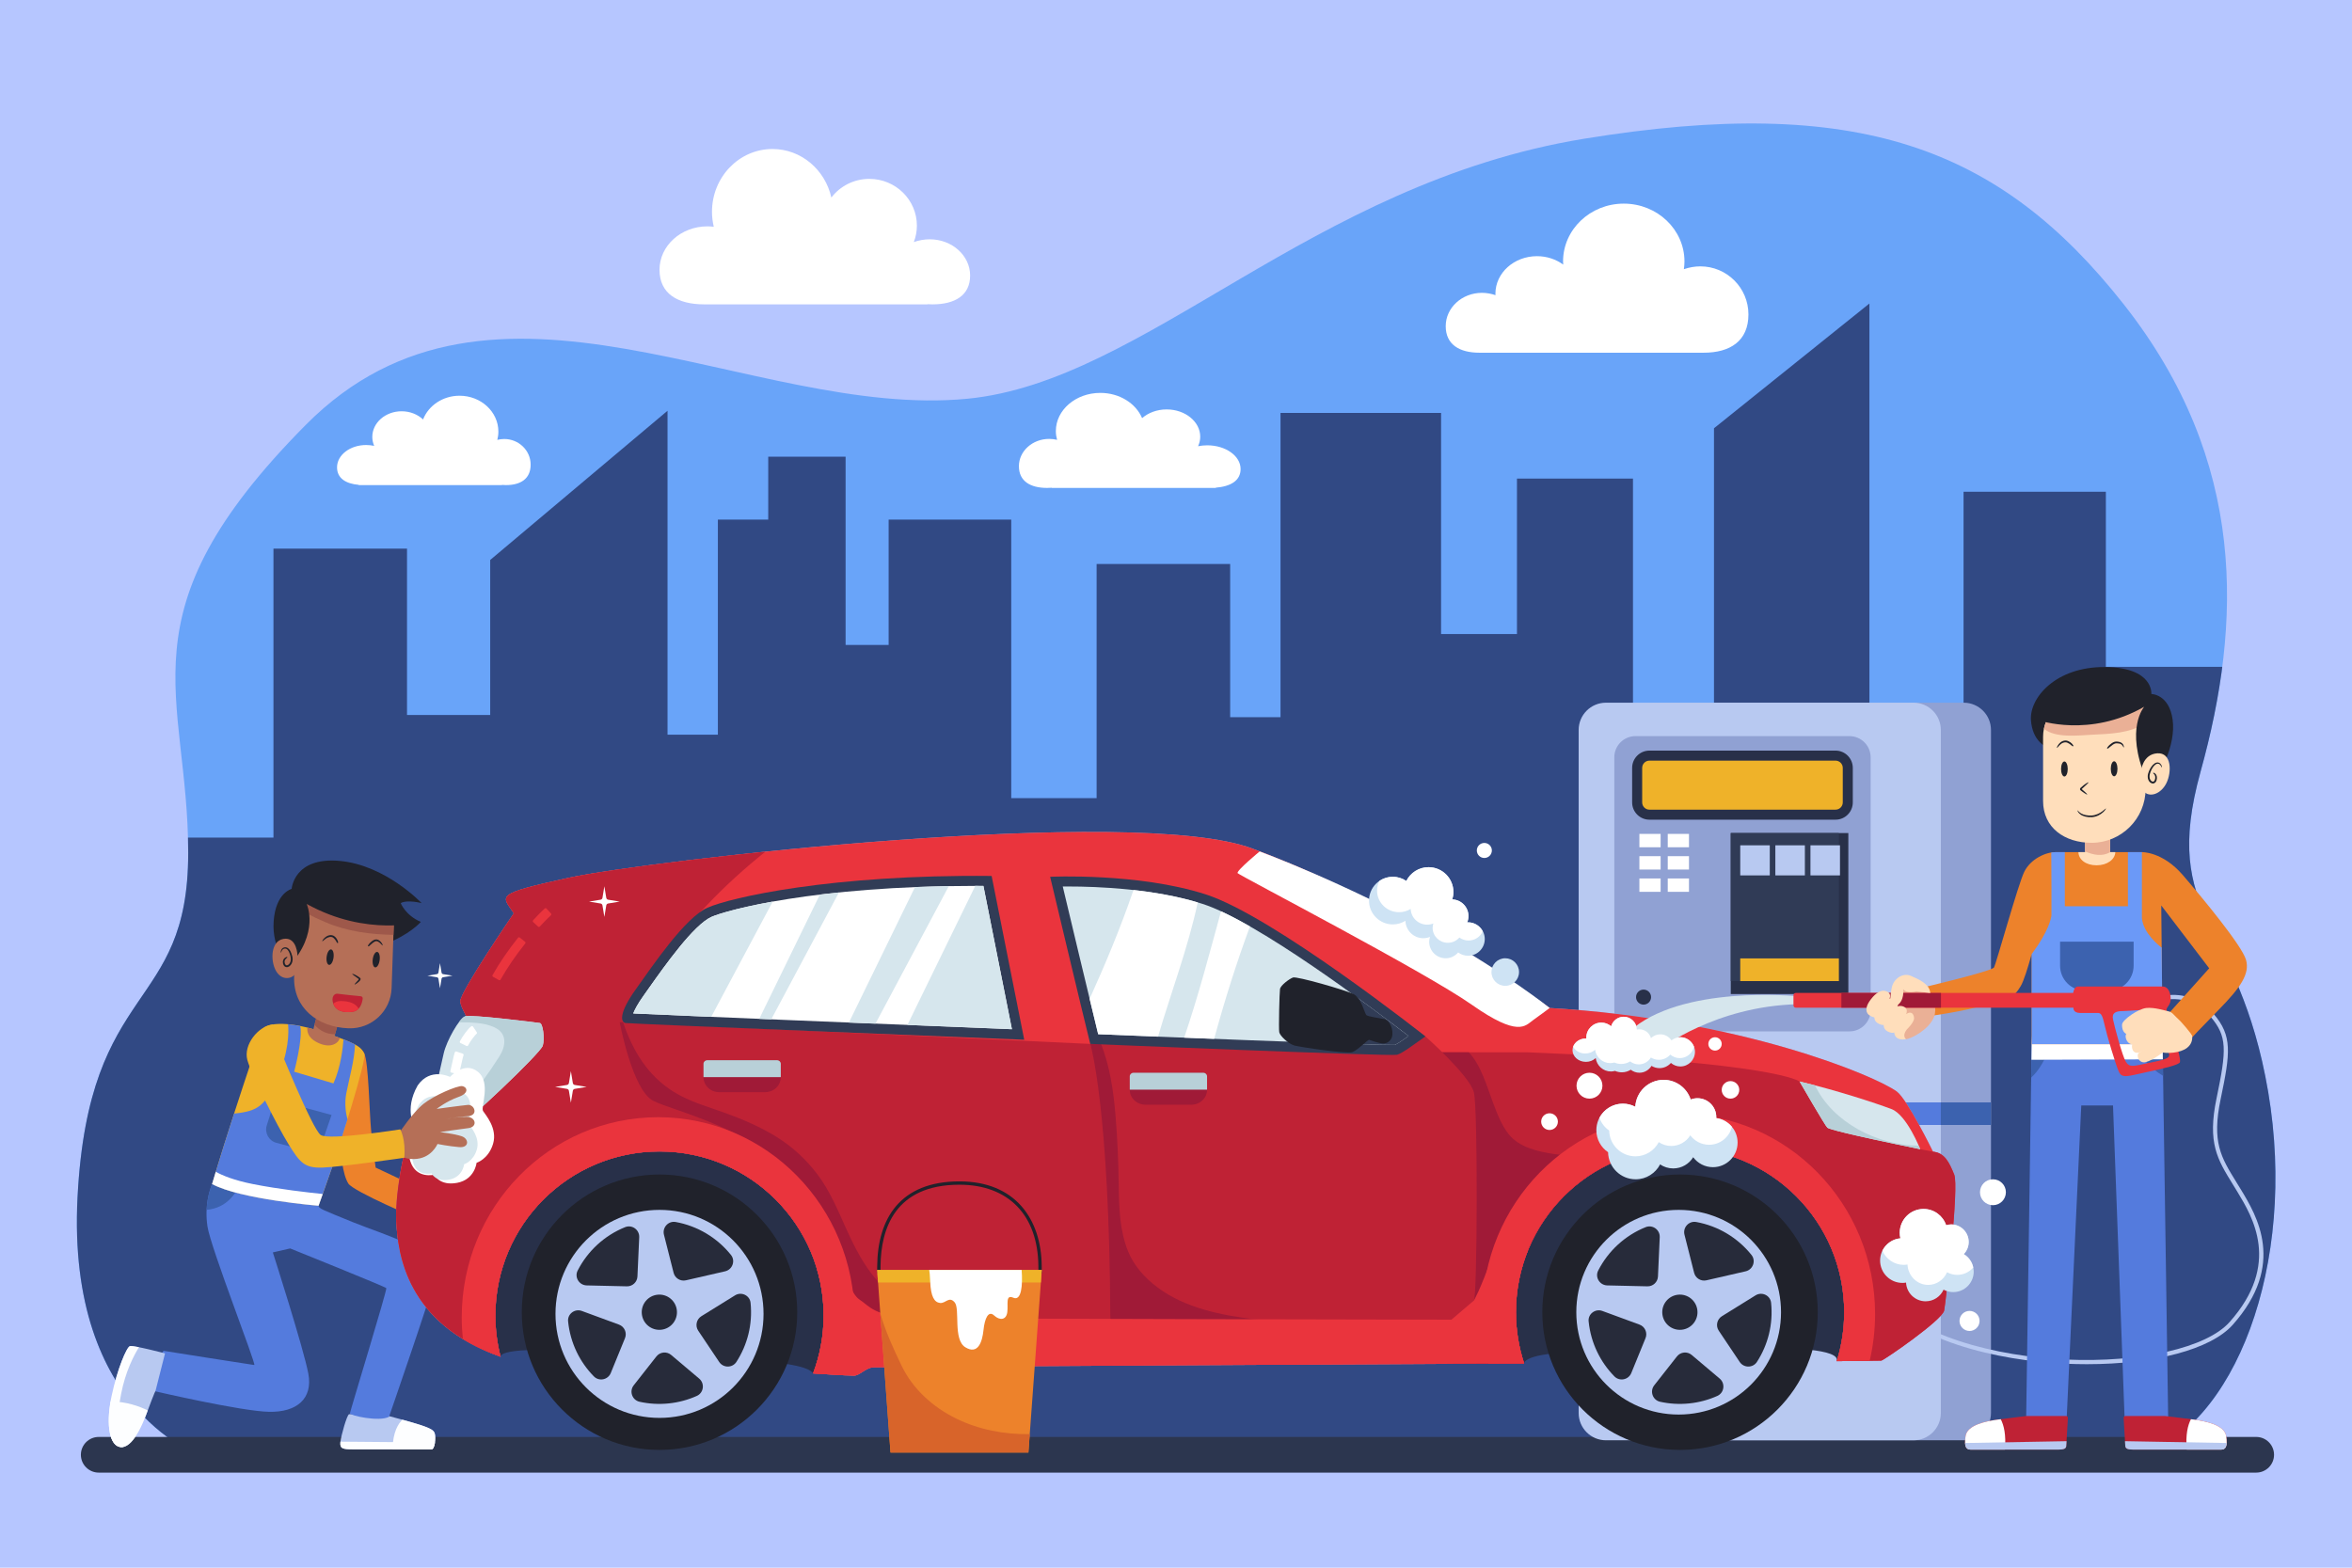 <?xml version="1.0" encoding="utf-8"?>
<!-- Generator: Adobe Illustrator 27.5.0, SVG Export Plug-In . SVG Version: 6.00 Build 0)  -->
<svg version="1.1" xmlns="http://www.w3.org/2000/svg" xmlns:xlink="http://www.w3.org/1999/xlink" x="0px" y="0px"
	 viewBox="0 0 750 500" style="enable-background:new 0 0 750 500;" xml:space="preserve">
<g id="Background">
	<rect style="fill:#B6C6FF;" width="750" height="500"/>
</g>
<g id="Objects">
	<g>
		<g>
			<g>
				<g>
					<path style="fill:#69A4F9;" d="M308.469,127.177c56.7-5.496,109.463-68.679,196.602-82.915
						c87.14-14.237,132.509,2.514,172.117,52.765c39.607,50.25,37.582,101.968,24.552,148.973
						c-13.03,47.006,12.176,47.006,21.539,102.283c9.362,55.275-10.803,107.203-41.77,116.416H65.057
						c0,0-43.929-13.402-40.329-82.915c3.601-69.516,35.287-58.627,35.287-109.714c0-51.089-22.325-76.215,37.449-136.517
						C157.236,75.251,239.333,133.877,308.469,127.177"/>
					<g>
						<defs>
							<path id="SVGID_1_" d="M308.469,127.177c56.7-5.496,109.463-68.679,196.602-82.915
								c87.14-14.237,132.509,2.514,172.117,52.765c39.607,50.25,37.582,101.968,24.552,148.973
								c-13.03,47.006,12.176,47.006,21.539,102.283c9.362,55.275-10.803,107.203-41.77,116.416H65.057
								c0,0-43.929-13.402-40.329-82.915c3.601-69.516,35.287-58.627,35.287-109.714c0-51.089-22.325-76.215,37.449-136.517
								C157.236,75.251,239.333,133.877,308.469,127.177"/>
						</defs>
						<clipPath id="SVGID_00000036933430088974205080000017601401883557830531_">
							<use xlink:href="#SVGID_1_"  style="overflow:visible;"/>
						</clipPath>
						<polygon style="clip-path:url(#SVGID_00000036933430088974205080000017601401883557830531_);fill:#314984;" points="
							671.512,212.684 671.512,156.836 626.135,156.836 626.135,254.569 596.116,254.569 596.116,96.799 546.552,136.59 
							546.552,254.569 520.722,254.569 520.722,152.648 483.723,152.648 483.723,202.212 459.528,202.212 459.528,131.704 
							408.328,131.704 408.328,202.212 408.328,228.74 392.271,228.74 392.271,179.873 349.687,179.873 349.687,228.74 
							349.687,254.569 322.461,254.569 322.461,165.725 283.367,165.725 283.367,205.702 269.645,205.702 269.645,145.666 
							244.972,145.666 244.972,165.725 228.915,165.725 228.915,234.325 212.859,234.325 212.859,131.006 156.313,178.595 
							156.313,228.042 129.786,228.042 129.786,174.986 87.202,174.986 87.202,267.135 20.184,267.135 20.184,462.603 
							87.202,462.603 102.56,462.603 107.446,462.603 116.521,462.603 129.786,462.603 156.313,462.603 170.974,462.603 
							175.86,462.603 212.859,462.603 228.915,462.603 235.896,462.603 244.972,462.603 267.311,462.603 268.01,462.603 
							269.645,462.603 283.367,462.603 304.31,462.603 322.461,462.603 349.687,462.603 392.271,462.603 408.328,462.603 
							446.025,462.603 459.528,462.603 483.723,462.603 504.665,462.603 520.722,462.603 546.552,462.603 562.607,462.603 
							587.041,462.603 596.116,462.603 626.135,462.603 654.059,462.603 657.549,462.603 671.512,462.603 749,462.603 749,212.684 
													"/>
					</g>
				</g>
				<g>
					<path style="fill:#FFFFFF;" d="M542.205,84.954c-1.804,0-3.576,0.328-5.258,0.9c0.113-0.806,0.191-1.623,0.191-2.459
						c0-10.19-8.666-18.449-19.358-18.449c-10.69,0-19.357,8.259-19.357,18.449c0,0.336,0.034,0.666,0.054,0.999
						c-2.282-1.679-5.194-2.688-8.367-2.688c-7.319,0-13.252,5.352-13.252,11.953c0,0.163,0.02,0.321,0.026,0.482
						c-1.374-0.474-2.839-0.743-4.329-0.743c-6.378,0-11.548,4.76-11.548,10.631c0,5.87,4.387,8.467,10.765,8.467h71.474
						c8.467,0,14.291-3.746,14.291-12.211C557.536,91.816,550.673,84.954,542.205,84.954"/>
					<path style="fill:#FFFFFF;" d="M225.582,72.193c0.681,0,1.355,0.054,2.023,0.132c-0.358-1.528-0.57-3.116-0.57-4.759
						c0-11.069,8.639-20.042,19.295-20.042c9.143,0,16.783,6.613,18.772,15.482c2.769-3.61,7.153-5.954,12.105-5.954
						c8.376,0,15.169,6.677,15.169,14.913c0,1.85-0.359,3.61-0.984,5.245c1.603-0.57,3.325-0.886,5.076-0.886
						c7.115,0,12.881,5.171,12.881,11.549c0,6.378-4.893,9.2-12.008,9.2c-0.533,0-1.067-0.022-1.6-0.053l0.044,0.053h-71.238
						c-8.439,0-14.243-3.384-14.243-11.031C210.304,78.393,217.144,72.193,225.582,72.193"/>
					<path style="fill:#FFFFFF;" d="M334.566,139.985c0.854,0,1.698,0.11,2.516,0.298c-0.248-0.9-0.392-1.834-0.392-2.8
						c0-6.723,6.347-12.174,14.177-12.174c6.141,0,11.356,3.361,13.325,8.052c1.953-1.706,4.733-2.78,7.828-2.78
						c5.909,0,10.705,3.895,10.705,8.699c0,1.069-0.25,2.088-0.684,3.035c0.949-0.182,1.931-0.287,2.926-0.287
						c5.872,0,10.632,3.387,10.632,7.566c0,3.696-3.165,5.566-7.963,5.949l0.079,0.077h-52.342c0,0-0.01-0.023-0.025-0.059
						c-0.478,0.035-0.959,0.059-1.437,0.059c-5.334,0-9.004-2.127-9.004-6.933C324.907,143.881,329.232,139.985,334.566,139.985"/>
					<path style="fill:#FFFFFF;" d="M160.777,140.013c-0.747,0-1.482,0.104-2.196,0.279c0.215-0.845,0.341-1.723,0.341-2.632
						c0-6.322-5.542-11.447-12.38-11.447c-5.363,0-9.917,3.16-11.637,7.571c-1.707-1.605-4.134-2.614-6.835-2.614
						c-5.164,0-9.35,3.663-9.35,8.18c0,1.005,0.218,1.964,0.597,2.853c-0.828-0.17-1.686-0.269-2.554-0.269
						c-5.129,0-9.286,3.185-9.286,7.114c0,3.476,2.765,5.234,6.953,5.594l-0.069,0.074h45.711c0,0,0.008-0.021,0.021-0.056
						c0.418,0.034,0.838,0.056,1.256,0.056c4.658,0,7.863-2,7.863-6.519C169.212,143.677,165.436,140.013,160.777,140.013"/>
				</g>
			</g>
			<path style="fill:#2C364F;" d="M719.457,458.301H31.478c-3.141,0-5.687,2.546-5.687,5.686c0,3.14,2.546,5.686,5.687,5.686
				h687.979c3.14,0,5.686-2.546,5.686-5.686C725.143,460.847,722.597,458.301,719.457,458.301"/>
		</g>
		<g>
			<path style="fill:#B8C9F1;" d="M123.649,451.55c0,0-11.682-0.712-12.349-0.488c-0.666,0.222-2.532,6.751-2.754,8.883
				c-0.222,2.133,0.755,2.311,4.264,2.311h24.787c1.066,0,1.466-3.732,1.022-5.108C138.174,455.769,136.62,454.97,123.649,451.55"/>
			<path style="fill:#547BDD;" d="M69.545,375.99c0,0-1.222-0.11-1.91,1.645c-0.689,1.755-2.487,6.685-1.488,13.482
				c1,6.794,15.726,44.308,14.926,44.242c-0.8-0.067-28.917-4.531-28.917-4.531s-3.666,4.131-2.599,12.927
				c0,0,27.251,6.328,36.181,6.529c8.927,0.199,14.059-4.198,12.593-12.127c-1.466-7.93-11.328-38.713-11.328-38.713l5.53-1.267
				c0,0,30.317,12.194,30.651,12.661c0.332,0.466-11.528,39.179-11.594,39.911c-0.067,0.733,9.261,2.798,12.459,1.134
				c0,0,12.926-37.313,14.992-45.11c2.065-7.797-16.059-12.728-26.386-16.924c-10.328-4.196-10.906-4.375-11.083-5.285
				c-0.178-0.911-3.443-2.577-3.443-2.577L69.545,375.99z"/>
			<path style="fill:#ED822B;" d="M111.056,333.48c0,0,3.709-0.289,5.086,2.487c1.377,2.776,1.643,18.701,2.176,24.298
				c0.533,5.597,1.467,12.127,1.467,12.127l16.257,7.663l-1.999,8.994c0,0-21.388-8.994-22.987-11.594
				c-1.599-2.597-2.932-8.993-2.466-21.721C109.057,343.01,111.056,333.48,111.056,333.48"/>
			<path style="fill:#FDFEFF;" d="M128.311,452.802c-1.248,1.194-3.057,3.895-3.144,9.453h12.43c1.066,0,1.466-3.732,1.021-5.108
				C138.235,455.955,137.015,455.195,128.311,452.802"/>
			<path style="fill:#FDFEFF;" d="M108.565,459.805c-0.005,0.044-0.015,0.099-0.019,0.14c-0.222,2.133,0.754,2.311,4.264,2.311
				h24.787c0.558,0,0.932-1.024,1.099-2.197L108.565,459.805z"/>
		</g>
		<g>
			<path style="fill:#90A1D3;" d="M626.175,459.367h-98.08c-4.809,0-8.707-3.898-8.707-8.706V232.824
				c0-4.808,3.898-8.706,8.707-8.706h98.08c4.809,0,8.706,3.899,8.706,8.706v217.837
				C634.881,455.469,630.983,459.367,626.175,459.367"/>
			<path style="fill:#B8C9F1;" d="M610.184,224.118h-98.08c-4.809,0-8.707,3.899-8.707,8.706V450.66
				c0,4.809,3.898,8.708,8.707,8.708h98.08c4.809,0,8.706-3.9,8.706-8.708V232.824C618.89,228.017,614.992,224.118,610.184,224.118"
				/>
			<path style="fill:#90A1D3;" d="M589.75,234.779h-68.229c-3.729,0-6.752,3.022-6.752,6.751v80.667
				c0,3.729,3.023,6.752,6.752,6.752h68.229c3.728,0,6.752-3.023,6.752-6.752V241.53
				C596.502,237.801,593.478,234.779,589.75,234.779"/>
			<path style="fill:#283049;" d="M585.309,239.398h-59.346c-3.043,0-5.509,2.466-5.509,5.509v11.016
				c0,3.042,2.466,5.509,5.509,5.509h59.346c3.042,0,5.507-2.467,5.507-5.509v-11.016
				C590.815,241.864,588.351,239.398,585.309,239.398"/>
			<path style="fill:#EFB229;" d="M525.963,258.233c-1.274,0-2.311-1.037-2.311-2.31v-11.016c0-1.274,1.036-2.311,2.311-2.311
				h59.346c1.273,0,2.309,1.037,2.309,2.311v11.016c0,1.273-1.035,2.31-2.309,2.31H525.963z"/>
			<rect x="551.903" y="265.695" style="fill:#283049;" width="37.491" height="51.35"/>
			<rect x="551.903" y="265.695" style="fill:#303B56;" width="34.47" height="47.212"/>
			<rect x="554.925" y="305.674" style="fill:#EFB229;" width="31.449" height="7.233"/>
			<rect x="554.925" y="269.604" style="fill:#B8C9F1;" width="9.417" height="9.595"/>
			<rect x="566.119" y="269.604" style="fill:#B8C9F1;" width="9.416" height="9.595"/>
			<rect x="522.765" y="265.962" style="fill:#FFFFFF;" width="6.771" height="4.265"/>
			<rect x="531.807" y="265.962" style="fill:#FFFFFF;" width="6.771" height="4.265"/>
			<rect x="522.765" y="273.068" style="fill:#FFFFFF;" width="6.771" height="4.265"/>
			<rect x="531.807" y="273.068" style="fill:#FFFFFF;" width="6.771" height="4.265"/>
			<rect x="522.765" y="280.176" style="fill:#FFFFFF;" width="6.771" height="4.265"/>
			<rect x="531.807" y="280.176" style="fill:#FFFFFF;" width="6.771" height="4.265"/>
			<rect x="577.313" y="269.604" style="fill:#B8C9F1;" width="9.417" height="9.595"/>
			<path style="fill:#283049;" d="M521.698,318.022c0-1.324,1.074-2.4,2.398-2.4s2.399,1.075,2.399,2.4
				c0,1.324-1.075,2.398-2.399,2.398S521.698,319.347,521.698,318.022"/>
			<rect x="519.388" y="351.604" style="fill:#3C62AF;" width="115.493" height="7.196"/>
			<rect x="503.396" y="351.604" style="fill:#547BDD;" width="115.493" height="7.196"/>
		</g>
		<path style="fill:#B8C9F1;" d="M665.485,435.097c-2.22,0-4.476-0.05-6.77-0.15c-22.001-0.971-49.572-7.469-60.973-22.8
			c-0.219-0.295-0.158-0.713,0.138-0.933c0.296-0.218,0.712-0.158,0.933,0.138c11.121,14.955,38.265,21.306,59.962,22.264
			c23.905,1.049,44.88-3.752,52.188-11.96c16.455-18.479,7.351-33.512,2.46-41.588c-0.495-0.817-0.977-1.597-1.441-2.351
			c-4.906-7.942-8.147-13.189-5.172-27.448c3.237-15.506,3.442-19.772-1.984-26.082c-5.436-6.319-12.533-5.512-12.605-5.503
			c-0.354,0.043-0.697-0.212-0.743-0.579c-0.046-0.364,0.214-0.697,0.579-0.744c0.317-0.037,7.885-0.898,13.779,5.958
			c6.096,7.088,5.347,12.529,2.279,27.223c-2.867,13.738,0.095,18.532,5,26.477c0.468,0.756,0.951,1.539,1.447,2.358
			c5.07,8.372,14.507,23.952-2.604,43.166C704.994,430.363,687.148,435.096,665.485,435.097"/>
		<g>
			<g>
				<path style="fill:#283049;" d="M486.003,434.848c0,0-0.373-3.554,18.816-3.554c19.19,0,83.211-4.807,80.872,2.838
					c0,0,7.435-10.301,8.322-17.052c0.89-6.753-5.863-58.28-59.167-55.615c-53.305,2.666-58.102,41.045-56.857,55.437
					C479.233,431.294,479.981,433.961,486.003,434.848"/>
				<path style="fill:#283049;" d="M159.585,432.715c0,0-1.244-3.731,28.606-1.421c29.85,2.31,67.736,1.404,71.092,6.743
					c0,0,8.154-9.23,8.154-24.689c0-15.459-17.946-51.173-56.681-50.64c-38.734,0.533-56.502,21.677-56.502,21.677
					S145.904,424.186,159.585,432.715"/>
				<path style="fill:#99ABD5;" d="M623.154,374.613c-1.599-3.908-3.021-6.93-6.752-7.284c0,0-8.173-16.703-11.55-19.19
					c-6.751-4.975-49.751-23.099-110.694-26.651c0,0-42.015-30.935-94.705-50.817c-37.668-14.214-193.316,3.909-217.836,9.24
					c-24.52,5.33-21.499,5.684-17.768,11.371c0,0-17.235,25.23-17.057,28.073c0.177,2.844,3.02,4.798,2.665,9.24
					c-0.356,4.441-6.041,31.626-8.351,32.516c-2.309,0.888-8.172-1.066-9.595-0.711c-1.421,0.354-5.686,18.656-5.152,29.139
					c0.533,10.484,3.198,32.516,33.227,43.177l0.046,0.003c-1.085-4.197-1.663-8.598-1.663-13.135
					c0-28.903,23.431-52.336,52.336-52.336c28.903,0,52.335,23.433,52.335,52.336c0,6.498-1.193,12.714-3.356,18.454l0.158,0.008
					c0,0,10.839,0.711,12.793,0.711c1.955,0,3.731-2.486,6.22-2.665c2.446-0.175,201.17-1.209,207.549-1.243
					c-1.688-5.14-2.612-10.625-2.612-16.33c0-28.904,23.432-52.336,52.336-52.336c28.903,0,52.336,23.432,52.336,52.336
					c0,5.438-0.831,10.683-2.371,15.614c2.23-0.028,13.546-0.173,14.186-0.173c0.711,0,19.545-12.971,20.078-15.991
					C620.489,414.947,624.754,378.522,623.154,374.613"/>
				<path style="fill:#EA343D;" d="M623.154,374.613c-1.599-3.908-3.021-6.93-6.752-7.284c0,0-8.173-16.703-11.55-19.19
					c-6.751-4.975-49.751-23.099-110.694-26.651c0,0-42.015-30.935-94.705-50.817c-37.668-14.214-193.316,3.909-217.836,9.24
					c-24.52,5.33-21.499,5.684-17.768,11.371c0,0-17.235,25.23-17.057,28.073c0.177,2.844,3.02,4.798,2.665,9.24
					c-0.356,4.441-6.041,31.626-8.351,32.516c-2.309,0.888-8.172-1.066-9.595-0.711c-1.421,0.354-5.686,18.656-5.152,29.139
					c0.533,10.484,3.198,32.516,33.227,43.177l0.046,0.003c-1.085-4.197-1.663-8.598-1.663-13.135
					c0-28.903,23.431-52.336,52.336-52.336c28.903,0,52.335,23.433,52.335,52.336c0,6.498-1.193,12.714-3.356,18.454l0.158,0.008
					c0,0,10.839,0.711,12.793,0.711c1.955,0,3.731-2.486,6.22-2.665c2.446-0.175,201.17-1.209,207.549-1.243
					c-1.688-5.14-2.612-10.625-2.612-16.33c0-28.904,23.432-52.336,52.336-52.336c28.903,0,52.336,23.432,52.336,52.336
					c0,5.438-0.831,10.683-2.371,15.614c2.23-0.028,13.546-0.173,14.186-0.173c0.711,0,19.545-12.971,20.078-15.991
					C620.489,414.947,624.754,378.522,623.154,374.613"/>
				<path style="fill:#BF2235;" d="M275.509,426.259c4.107-7.255,6.238-16.268,5.268-24.596c-0.92-7.905-3.882-16.577-8.481-23.129
					c-3.508-4.998-8.332-8.503-13.68-11.337c-13.313-7.054-28.15-10.687-41.312-18.014c-9.781-5.445-17.87-14.51-15.013-26.449
					c1.56-6.518,5.385-12.055,9.283-17.396c4.296-5.889,8.952-11.517,13.981-16.793c5.783-6.066,11.984-11.711,18.533-16.918
					c-29.67,3.044-53.964,6.433-62.471,8.282c-24.52,5.33-21.499,5.684-17.768,11.371c0,0-17.235,25.23-17.057,28.073
					c0.177,2.844,3.02,4.798,2.665,9.24c-0.356,4.441-6.041,31.626-8.351,32.516c-2.309,0.888-8.172-1.066-9.595-0.711
					c-1.421,0.354-5.686,18.656-5.152,29.139c0.533,10.484,3.198,32.516,33.227,43.177l0.046,0.003
					c-1.085-4.197-1.663-8.598-1.663-13.135c0-28.903,23.431-52.336,52.336-52.336c28.903,0,52.335,23.433,52.335,52.336
					c0,6.498-1.193,12.714-3.356,18.454l0.158,0.008c0,0,2.328,0.153,5.02,0.316C268.659,434.802,272.777,431.085,275.509,426.259z"
					/>
				<path style="fill:#BF2235;" d="M573.848,344.94c0,0-7.374-6.13-87.063-9.328h-31.716l6.311,99.366
					c14.014-0.075,23.322-0.123,24.623-0.131c-1.688-5.14-2.612-10.625-2.612-16.33c0-28.904,23.432-52.336,52.336-52.336
					c28.903,0,52.336,23.432,52.336,52.336c0,5.438-0.831,10.683-2.371,15.614c2.23-0.028,13.546-0.173,14.186-0.173
					c0.711,0,19.545-12.971,20.078-15.991c0.533-3.021,4.798-39.445,3.198-43.354c-1.599-3.908-3.021-6.93-6.752-7.284l-4.087-0.8
					L573.848,344.94z"/>
				<path style="fill:#A01A37;" d="M526.37,367.032c-10.269,0.645-20.551,2.538-30.748,1.04c-5.05-0.742-11.085-2.07-14.461-6.241
					c-2.44-3.015-3.831-6.889-5.193-10.472c-1.7-4.474-3.696-11.701-7.615-15.747h-13.284l6.311,99.366
					c14.014-0.075,23.322-0.123,24.623-0.131c-1.688-5.14-2.612-10.625-2.612-16.33C483.391,392.809,501.933,371.445,526.37,367.032
					z"/>
				<g>
					<path style="fill:#20222B;" d="M491.807,418.518c0-24.257,19.664-43.92,43.92-43.92c24.256,0,43.919,19.663,43.919,43.92
						c0,24.257-19.663,43.92-43.919,43.92C511.471,462.438,491.807,442.774,491.807,418.518"/>
					<path style="fill:#B8C9F1;" d="M567.931,418.52c0,18.025-14.613,32.64-32.639,32.64c-18.026,0-32.641-14.614-32.641-32.64
						s14.614-32.64,32.641-32.64C553.317,385.88,567.931,400.494,567.931,418.52z"/>
					<g>
						<path style="fill:#272B3A;" d="M530.088,419.089c-0.315-3.086,1.931-5.841,5.018-6.156c3.086-0.314,5.843,1.933,6.157,5.019
							c0.314,3.086-1.933,5.842-5.019,6.156C533.158,424.422,530.402,422.176,530.088,419.089"/>
						<path style="fill:#272B3A;" d="M528.688,407.121l0.565-12.515c0.106-2.377-2.277-4.105-4.485-3.219
							c-6.622,2.656-11.968,7.637-15.142,13.847c-1.094,2.136,0.481,4.681,2.883,4.735l12.817,0.293
							C527.114,410.303,528.607,408.908,528.688,407.121"/>
						<path style="fill:#272B3A;" d="M554.759,434.39c1.31,1.958,4.214,1.952,5.492-0.027c3.476-5.383,5.215-11.936,4.515-18.806
							c-0.001-0.017-0.003-0.034-0.006-0.051c-0.244-2.363-2.931-3.618-4.95-2.366l-10.732,6.655
							c-1.584,0.982-2.036,3.08-0.999,4.629L554.759,434.39z"/>
						<path style="fill:#272B3A;" d="M544.146,408.345l12.496-2.871c2.34-0.538,3.369-3.349,1.868-5.222
							c-4.361-5.44-10.602-9.239-17.623-10.508c-2.341-0.422-4.329,1.752-3.743,4.058l3.075,12.145
							C540.659,407.68,542.403,408.746,544.146,408.345"/>
						<path style="fill:#272B3A;" d="M534.732,432.627l-7.23,9.199c-1.494,1.902-0.5,4.729,1.862,5.252
							c2.966,0.656,6.086,0.857,9.274,0.533c3.188-0.325,6.203-1.152,8.977-2.393c2.208-0.988,2.612-3.958,0.765-5.52l-8.938-7.552
							C538.021,430.945,535.883,431.164,534.732,432.627"/>
						<path style="fill:#272B3A;" d="M510.951,418.117c-2.231-0.819-4.609,0.952-4.374,3.316c0.003,0.017,0.006,0.033,0.007,0.05
							c0.7,6.869,3.725,12.939,8.215,17.509c1.651,1.682,4.494,1.102,5.386-1.08l4.533-11.11c0.703-1.724-0.164-3.688-1.912-4.33
							L510.951,418.117z"/>
					</g>
				</g>
				<g>
					<path style="fill:#20222B;" d="M166.384,418.518c0-24.257,19.663-43.92,43.919-43.92s43.92,19.663,43.92,43.92
						c0,24.257-19.663,43.92-43.92,43.92S166.384,442.774,166.384,418.518"/>
					<path style="fill:#B8C9F1;" d="M243.476,419.053c0,18.32-14.851,33.172-33.171,33.172c-18.321,0-33.173-14.852-33.173-33.172
						c0-18.32,14.853-33.173,33.173-33.173C228.625,385.88,243.476,400.732,243.476,419.053z"/>
					<g>
						<path style="fill:#272B3A;" d="M204.665,419.089c-0.314-3.086,1.932-5.841,5.018-6.156c3.086-0.314,5.842,1.933,6.157,5.019
							c0.314,3.086-1.933,5.842-5.018,6.156C207.735,424.422,204.979,422.176,204.665,419.089"/>
						<path style="fill:#272B3A;" d="M203.265,407.121l0.566-12.515c0.106-2.377-2.277-4.105-4.485-3.219
							c-6.623,2.656-11.968,7.637-15.143,13.847c-1.092,2.136,0.481,4.681,2.883,4.735l12.819,0.293
							C201.691,410.303,203.185,408.908,203.265,407.121"/>
						<path style="fill:#272B3A;" d="M229.335,434.39c1.313,1.958,4.214,1.952,5.493-0.027c3.476-5.383,5.214-11.936,4.516-18.806
							c-0.002-0.017-0.004-0.034-0.006-0.051c-0.245-2.363-2.932-3.618-4.951-2.366l-10.733,6.655
							c-1.583,0.982-2.036,3.08-0.999,4.629L229.335,434.39z"/>
						<path style="fill:#272B3A;" d="M218.724,408.345l12.495-2.871c2.341-0.538,3.37-3.349,1.87-5.222
							c-4.362-5.44-10.603-9.239-17.624-10.508c-2.341-0.422-4.328,1.752-3.744,4.058l3.076,12.145
							C215.237,407.68,216.981,408.746,218.724,408.345"/>
						<path style="fill:#272B3A;" d="M209.31,432.627l-7.23,9.199c-1.495,1.902-0.501,4.729,1.861,5.252
							c2.967,0.656,6.086,0.857,9.275,0.533c3.188-0.325,6.203-1.152,8.977-2.393c2.209-0.988,2.612-3.958,0.765-5.52l-8.938-7.552
							C212.598,430.945,210.461,431.164,209.31,432.627"/>
						<path style="fill:#272B3A;" d="M185.528,418.117c-2.23-0.819-4.608,0.952-4.372,3.316c0.002,0.017,0.003,0.033,0.005,0.05
							c0.701,6.869,3.725,12.939,8.214,17.509c1.653,1.682,4.496,1.102,5.387-1.08l4.533-11.11c0.704-1.724-0.163-3.688-1.912-4.33
							L185.528,418.117z"/>
					</g>
				</g>
				<path style="fill:#EA343D;" d="M535.291,355.254c-34.591,0-62.633,28.597-62.633,63.872c0,5.446,0.673,10.734,1.932,15.782
					c6.489-0.034,10.584-0.056,11.413-0.061c-1.688-5.14-2.612-10.625-2.612-16.33c0-28.905,23.432-52.336,52.336-52.336
					c28.904,0,52.336,23.431,52.336,52.336c0,5.438-0.831,10.683-2.371,15.614c1.459-0.018,6.804-0.087,10.507-0.132
					c1.117-4.773,1.726-9.75,1.726-14.874C597.924,383.851,569.882,355.254,535.291,355.254"/>
				<path style="fill:#BF2235;" d="M347.66,332.947l-150.052-6.93c0,0,3.998,21.589,10.661,25.054
					c6.663,3.464,34.115,9.062,46.908,27.185c12.793,18.124,16.524,34.203,17.146,35.181c0.622,0.978,6.663,6.752,13.326,7.552
					c6.663,0.799,68.408-0.089,68.408-0.089S355.211,353.647,347.66,332.947"/>
				<path style="fill:#A01A37;" d="M306.364,419.799c-5.296-0.874-11.025-1.655-16.022-3.7c-10.814-4.426-16.245-14.7-20.789-24.833
					c-2.568-5.727-5.004-11.504-8.789-16.566c-3.59-4.8-8.001-8.91-13.103-12.072c-5.074-3.144-10.558-5.521-16.157-7.561
					c-5.662-2.063-11.573-3.642-16.727-6.867c-8.329-5.214-13.037-13.159-16.086-22.132l-1.083-0.05c0,0,3.998,21.589,10.661,25.054
					c6.663,3.464,34.115,9.062,46.908,27.185c12.793,18.124,16.524,34.203,17.146,35.181c0.622,0.978,6.663,6.752,13.326,7.552
					c3.044,0.365,17.586,0.378,32.484,0.284C314.195,420.913,310.266,420.443,306.364,419.799z"/>
				<path style="fill:#BF2235;" d="M347.66,332.947c0,0,6.13,19.989,6.396,87.952h108.74c0,0,6.13-5.064,7.196-6.13
					s1.333-61.033,0-66.364c-1.333-5.33-15.458-17.857-15.458-17.857L347.66,332.947z"/>
				<path style="fill:#A01A37;" d="M400.06,420.784c-10.665-1.294-22.263-3.623-31.034-10.233
					c-3.979-2.997-7.451-6.824-9.332-11.499c-2.655-6.603-2.864-13.825-2.953-20.85c-0.096-7.521-0.414-15.041-1.037-22.539
					c-0.647-7.767-1.794-15.509-4.624-22.793l-3.42,0.077c0,0,6.13,19.989,6.396,87.952h47.091
					C400.785,420.859,400.423,420.827,400.06,420.784z"/>
				<path style="fill:#EA343D;" d="M475.856,400.644c-3.998,11.194-5.863,14.126-5.863,14.126l-7.196,6.13
					c0,0-157.78-0.267-170.84-0.533c-13.06-0.267-14.925-3.998-17.857-5.863c-2.932-1.865-4.797-9.595-4.797-9.595l-8.839-0.266
					c1.408,4.736,2.176,9.748,2.176,14.94c0,6.498-1.193,12.714-3.356,18.454l0.158,0.008c0,0,10.839,0.711,12.793,0.711
					s3.731-2.486,6.219-2.665c2.447-0.175,201.171-1.209,207.55-1.243c-1.688-5.14-2.612-10.625-2.612-16.33
					c0-6.908,1.351-13.497,3.783-19.534C483.696,396.14,478.415,393.481,475.856,400.644"/>
				<path style="fill:#A01A37;" d="M383.707,342.143h-22.255c-0.662,0-1.199,0.507-1.199,1.133v4.31c0,2.625,2.252,4.753,5.03,4.753
					h14.593c2.778,0,5.03-2.128,5.03-4.753v-4.31C384.906,342.649,384.369,342.143,383.707,342.143"/>
				<path style="fill:#B8D0D8;" d="M383.707,342.143h-22.255c-0.662,0-1.199,0.507-1.199,1.133v4.264h24.653v-4.264
					C384.906,342.649,384.369,342.143,383.707,342.143"/>
				<path style="fill:#A01A37;" d="M247.781,338.145h-22.255c-0.662,0-1.199,0.507-1.199,1.133v4.311
					c0,2.624,2.253,4.752,5.031,4.752h14.591c2.779,0,5.031-2.128,5.031-4.752v-4.311
					C248.98,338.651,248.443,338.145,247.781,338.145"/>
				<path style="fill:#B8D0D8;" d="M247.781,338.145h-22.255c-0.662,0-1.199,0.507-1.199,1.133v4.265h24.653v-4.265
					C248.98,338.651,248.443,338.145,247.781,338.145"/>
				<path style="fill:#D6E6ED;" d="M172.156,326.284c-1.251-0.179-21.988-2.798-23.854-2.132c-1.866,0.666-5.864,7.729-6.796,11.727
					c-0.933,3.998-5.73,25.186-4.531,25.319c1.199,0.134,3.998,1.6,7.862-0.666c3.864-2.266,27.585-24.653,28.251-27.052
					C173.755,331.082,173.088,326.418,172.156,326.284"/>
				<path style="fill:#B8D0D8;" d="M172.156,326.284c-1.251-0.179-21.988-2.798-23.854-2.132c-0.529,0.188-1.231,0.901-1.983,1.903
					c3.838,0.031,8.009,0.024,11.408,1.631c4.068,1.923,3.642,5.894,1.486,9.294c-3.335,5.26-7.099,10.426-11.191,15.12
					c-2.919,3.349-6.373,7.154-10.534,9.198c1.389,0.337,3.958,1.221,7.349-0.767c3.864-2.266,27.585-24.653,28.251-27.052
					C173.755,331.082,173.088,326.418,172.156,326.284z"/>
				<path style="fill:#FFFFFF;" d="M147.561,336.06l-2.019-0.686c-0.209-0.072-0.435,0.041-0.506,0.25
					c-0.144,0.423-0.262,0.825-0.347,1.195c-0.191,0.82-0.603,2.621-1.08,4.795c-0.023,0.103-0.003,0.212,0.055,0.301
					c0.056,0.09,0.146,0.152,0.251,0.175l2.083,0.456c0.029,0.007,0.056,0.01,0.085,0.01c0.185,0,0.35-0.127,0.39-0.314
					c0.472-2.156,0.881-3.943,1.07-4.758c0.066-0.284,0.158-0.593,0.268-0.917C147.882,336.357,147.77,336.13,147.561,336.06"/>
				<path style="fill:#FFFFFF;" d="M152.028,329.21l-1.186-1.772c-0.059-0.087-0.15-0.148-0.255-0.169
					c-0.102-0.022-0.211,0.001-0.299,0.059c-0.993,0.665-2.89,3.267-3.637,4.799c-0.097,0.198-0.015,0.436,0.183,0.534l1.917,0.935
					c0.056,0.027,0.115,0.041,0.175,0.041c0.044,0,0.088-0.008,0.13-0.022c0.102-0.035,0.184-0.107,0.23-0.203
					c0.665-1.364,2.305-3.426,2.634-3.649C152.102,329.64,152.15,329.394,152.028,329.21"/>
				<path style="fill:#EA343D;" d="M165.755,299.027c-0.083-0.065-0.187-0.091-0.294-0.085c-0.105,0.012-0.202,0.065-0.268,0.147
					c-3.127,3.911-5.861,7.914-8.127,11.9c-0.108,0.193-0.041,0.436,0.15,0.546l1.853,1.054c0.061,0.034,0.129,0.052,0.198,0.052
					c0.035,0,0.07-0.005,0.105-0.015c0.102-0.029,0.189-0.096,0.242-0.188c2.189-3.853,4.836-7.728,7.867-11.517
					c0.138-0.173,0.11-0.424-0.062-0.561L165.755,299.027z"/>
				<path style="fill:#EA343D;" d="M175.702,291.354l-1.439-1.574c-0.148-0.162-0.402-0.175-0.564-0.025
					c-0.061,0.056-1.51,1.383-3.71,3.76c-0.15,0.162-0.141,0.415,0.021,0.565l1.564,1.449c0.074,0.068,0.172,0.106,0.273,0.106
					h0.015c0.107-0.005,0.206-0.05,0.278-0.127c2.118-2.29,3.521-3.575,3.535-3.588c0.078-0.072,0.126-0.172,0.13-0.277
					C175.811,291.537,175.773,291.433,175.702,291.354"/>
				<path style="fill:#FFFFFF;" d="M401.675,271.559c0,0-7.552,6.219-7.019,6.93c0.533,0.71,59.701,31.45,74.626,41.933
					s17.058,6.752,19.546,4.976c2.486-1.777,5.33-3.909,5.33-3.909s-13.967-11.205-37.136-24.165
					C428.594,281.42,401.675,271.559,401.675,271.559"/>
				<path style="fill:#D6E6ED;" d="M612.315,366.529c0,0-4.265-10.928-9.15-12.793c-4.887-1.866-17.946-6.13-29.317-8.796
					c0,0,8.263,14.304,8.884,14.748C583.354,360.133,588.861,361.731,612.315,366.529"/>
				<path style="fill:#B8D0D8;" d="M578.777,346.167c-1.658-0.433-3.312-0.847-4.93-1.227c0,0,8.263,14.304,8.884,14.748
					c0.622,0.444,6.13,2.043,29.584,6.841c0,0-0.17-0.434-0.476-1.135C598.658,365.319,584.326,357.93,578.777,346.167z"/>
				<path style="fill:#313C56;" d="M316.21,279.377l10.395,52.238c0,0-125.532-5.064-127.131-5.331
					c-1.599-0.267-2.132-3.198,3.198-10.661c5.331-7.462,15.725-22.92,22.921-26.118
					C232.789,286.307,265.039,278.844,316.21,279.377"/>
				<path style="fill:#FFFFFF;" d="M322.675,328.255c-39.984-1.614-107.809-4.387-120.745-5.028
					c0.423-1.105,1.343-2.941,3.344-5.743c0.52-0.728,1.086-1.531,1.694-2.39c4.973-7.038,14.229-20.136,19.923-22.667
					c4.696-2.086,32.734-9.879,84.13-9.879c0.849,0,1.702,0.002,2.56,0.006L322.675,328.255z"/>
				<path style="fill:#313C56;" d="M334.867,279.644c0,0,10.394,43.709,12.793,53.304c0,0,95.947,3.998,97.813,3.465
					c1.865-0.533,5.597-3.465,9.062-5.863c0,0-48.507-38.379-70.096-45.309C362.852,278.311,334.867,279.644,334.867,279.644"/>
				<path style="fill:#D6E6ED;" d="M444.067,333.263c-10.733,0-80.038-2.84-93.878-3.411c-2.53-10.317-8.914-37.098-11.296-47.104
					c0.526-0.006,1.099-0.009,1.715-0.009c9.551,0,27.818,0.721,42.853,5.547c17.56,5.637,54.399,33.418,65.715,42.145
					c-1.6,1.14-3.489,2.449-4.366,2.827C444.623,333.262,444.375,333.263,444.067,333.263"/>
				<path style="fill:#FFFFFF;" d="M381.933,287.824c-6.624-1.98-13.772-3.209-20.486-3.958
					c-4.042,11.804-8.839,23.323-13.989,34.706c1.087,4.52,2.05,8.499,2.732,11.279c3.471,0.144,10.429,0.429,19.077,0.777
					C373.465,316.365,378.813,302.372,381.933,287.824z"/>
				<path style="fill:#FFFFFF;" d="M398.58,295.472c-3.268-1.866-6.382-3.512-9.222-4.823c-3.693,13.5-7.248,27.065-11.76,40.314
					c3.088,0.123,6.297,0.25,9.563,0.378C390.46,319.229,394.229,307.252,398.58,295.472z"/>
				<path style="fill:#313C56;" d="M433.692,333.029c4.838,0.148,8.501,0.233,10.375,0.233c0.308,0,0.557-0.001,0.743-0.005
					c0.877-0.378,2.767-1.688,4.366-2.828c-3.492-2.692-9.421-7.203-16.458-12.315C435.038,322.053,438.123,329.065,433.692,333.029
					"/>
				<path style="fill:#20222B;" d="M443.859,330.757c0.677-2.438-0.823-5.366-2.38-5.711c-1.558-0.344-5.205-0.778-5.774-1.292
					c-0.566-0.515-1.541-5.397-4.106-6.697c-2.564-1.299-18.093-5.732-19.288-5.292c-1.197,0.441-3.969,2.501-4.149,3.687
					c-0.18,1.186-0.455,12.538-0.244,13.741c0.213,1.201,2.986,3.772,4.863,4.272c1.879,0.499,16.645,2.727,18.441,2.1
					c1.793-0.628,4.948-4.074,5.4-3.915c0.451,0.159,2.837,1.029,4.272,1.159C442.329,332.94,443.553,331.868,443.859,330.757"/>
				<path style="fill:#EA343D;" d="M209.869,356.32c-34.591,0-62.633,28.597-62.633,63.872c0,2.329,0.13,4.626,0.368,6.89
					c3.411,2.09,7.371,3.996,11.98,5.633l0.047,0.003c-1.085-4.197-1.663-8.599-1.663-13.135c0-28.904,23.431-52.336,52.336-52.336
					c28.903,0,52.335,23.432,52.335,52.336c0,6.498-1.193,12.714-3.356,18.454l0.158,0.008c0,0,6.554,0.431,10.389,0.622
					c1.73-5.851,2.67-12.049,2.67-18.475C272.501,384.917,244.459,356.32,209.869,356.32"/>
			</g>
			<g>
				<path style="fill:#D6E6ED;" d="M302.553,282.623c-3.733,0.065-7.327,0.17-10.786,0.31l-21.072,43.207
					c2.817,0.115,5.645,0.231,8.466,0.347L302.553,282.623z"/>
				<path style="fill:#D6E6ED;" d="M242.105,324.959c1.262,0.052,2.538,0.105,3.83,0.159l21.588-40.479
					c-2.11,0.216-4.137,0.444-6.085,0.682L242.105,324.959z"/>
				<path style="fill:#D6E6ED;" d="M246.396,287.554c-10.952,1.963-17.455,3.962-19.505,4.873
					c-5.694,2.531-14.95,15.629-19.923,22.667c-0.608,0.858-1.175,1.661-1.694,2.39c-2.001,2.802-2.92,4.638-3.344,5.743
					c3.951,0.196,13.027,0.591,24.861,1.09L246.396,287.554z"/>
				<path style="fill:#D6E6ED;" d="M313.581,282.554c-0.858-0.004-1.711-0.006-2.56-0.006c-0.012,0-0.024,0-0.036,0l-21.632,44.354
					c11.97,0.488,23.489,0.956,33.322,1.353L313.581,282.554z"/>
			</g>
		</g>
		<g>
			<path style="fill:#D6E6ED;" d="M573.271,317.756c0,0-37.314-3.864-53.838,11.327l9.995,5.464c0,0,17.457-13.593,43.709-14.259
				L573.271,317.756z"/>
			<g>
				<polygon style="fill:#547BDD;" points="647.852,333.014 646.075,454.037 658.957,453.683 663.666,352.58 673.793,352.58 
					677.524,453.325 691.384,452.616 689.606,333.014 689.429,330.016 648.029,329.839 				"/>
				<path style="fill:#3C62AF;" d="M654.547,329.866l-6.518-0.028l-0.178,3.176l-0.158,10.689
					C652.267,339.506,653.989,332.795,654.547,329.866"/>
				<path style="fill:#3C62AF;" d="M689.758,343.126l-0.151-10.112l-0.178-2.998l-8.839-0.037
					C681.438,336.698,685.787,340.772,689.758,343.126"/>
				<polygon style="fill:#FFFFFF;" points="689.68,337.86 689.606,333.014 689.429,330.016 648.029,329.838 647.852,333.014 
					647.777,338.004 				"/>
				<path style="fill:#ED822B;" d="M716.192,306.096c-1.333-4.531-13.593-19.389-20.122-26.984c-6.53-7.597-13.127-7.33-13.127-7.33
					h-27.362c-3.243-0.067-8.086,2.198-10.085,6.264c-1.999,4.064-8.928,29.25-9.66,30.517c-0.734,1.266-24.653,6.862-24.653,6.862
					l3.398,8.729c0,0,11.193-1.399,18.923-3.798c7.729-2.398,8.597-2.064,10.861-5.863c0.956-1.602,2.277-5.833,3.488-10.19v28.736
					h41.754l-0.432-44.256l15.29,20.047l-12.659,14.126l7.263,7.861c0,0,1.666-1.866,8.462-8.794
					C714.326,315.092,717.524,310.626,716.192,306.096"/>
				<path style="fill:#6B99F7;" d="M647.852,304.301v28.713h41.755l-0.301-30.774c-0.938-0.708-5.874-4.641-6.297-9.403v-21.057
					c-0.037,0-0.065,0.002-0.065,0.002h-4.397v17.257h-20.122v-17.257h-2.844c-0.463-0.01-0.962,0.034-1.478,0.118
					c0.027,4.689,0.113,19.222,0.057,20.004C654.092,292.836,653.271,297.042,647.852,304.301"/>
				<path style="fill:#FFDEBB;" d="M674.53,271.781h-11.768c0.044,2.341,2.326,4.198,5.789,4.198
					C671.979,275.979,674.436,274.092,674.53,271.781"/>
				<path style="fill:#EAB096;" d="M616.38,318.089c-2.132-4.531-8.329-5.197-14.326,0.133c-5.996,5.331,4.465,13.128,5.729,13.193
					c1.268,0.067,7.313-2.921,8.929-7.063C617.778,321.621,616.38,318.089,616.38,318.089"/>
				<rect x="664.887" y="265.251" style="fill:#FFDEBB;" width="7.996" height="8.528"/>
				<path style="fill:#EAB096;" d="M672.883,271.782v-6.531h-7.996v6.301C667.538,272.724,670.426,273.255,672.883,271.782z"/>
				<path style="fill:#20222B;" d="M686.009,221.342c0,0,0.865-8.462-14.792-8.596c-15.658-0.133-24.128,9.812-23.587,16.992
					c0.465,6.197,4.196,9.195,8.729,9.661c4.53,0.467,27.317,9.928,29.716,9.262c2.399-0.666,7.862-10.927,6.731-19.124
					C691.671,221.342,686.009,221.342,686.009,221.342"/>
				<path style="fill:#FFDEBB;" d="M683.877,222.519h-19.945c-6.869,0-12.438,5.569-12.438,12.438v20.522
					c0,8.538,6.921,13.327,15.458,13.327c9.519,0,17.235-7.717,17.235-17.236V222.83
					C684.188,222.658,684.048,222.519,683.877,222.519"/>
				<path style="fill:#EAB096;" d="M666.959,234.341c6.174-0.305,12.083-0.434,17.229-3.687v-7.824c0-0.172-0.14-0.312-0.31-0.312
					h-19.945c-5.998,0-11.003,4.247-12.176,9.898C655.368,235.492,662.874,234.543,666.959,234.341z"/>
				<path style="fill:#20222B;" d="M683.743,225.406c0,0-6.196,6.929,0.533,22.854c0,0,7.528-14.258,4.797-20.722
					c-2.731-6.462-10.327-11.993-23.254-10.061c-12.926,1.932-15.658,12.259-15.658,12.259S666.352,235.4,683.743,225.406"/>
				<path style="fill:#FFDEBB;" d="M682.744,245.861c0,0,0.465-5.263,5.129-5.597c4.665-0.332,4.665,6.063,2.932,9.528
					c-1.732,3.464-5.396,4.798-7.395,2.465L682.744,245.861z"/>
				<path style="fill:#20222B;" d="M677.214,238.399c-0.1,0.055-0.211-0.585-0.828-1.012c-0.308-0.204-0.749-0.295-1.245-0.306
					l-0.382-0.001c-0.106,0.01-0.203,0.023-0.315,0.063c-0.219,0.073-0.443,0.192-0.659,0.333c-0.854,0.597-1.242,1.017-1.479,1.174
					c-0.233,0.171-0.294,0.135-0.357,0.081c-0.06-0.051-0.109-0.114,0.053-0.365c0.175-0.24,0.511-0.717,1.461-1.381
					c0.245-0.16,0.511-0.302,0.81-0.396c0.148-0.049,0.317-0.07,0.482-0.077l0.411,0.017c0.54,0.035,1.093,0.18,1.469,0.491
					c0.385,0.304,0.531,0.694,0.593,0.943C677.288,238.224,677.264,238.381,677.214,238.399"/>
				<path style="fill:#20222B;" d="M655.892,238.532c-0.063-0.024,0.101-0.575,0.642-1.259c0.271-0.335,0.668-0.698,1.201-0.912
					c0.513-0.211,1.198-0.262,1.762-0.009c1.083,0.512,1.383,1.053,1.559,1.282c0.153,0.257,0.098,0.318,0.034,0.365
					c-0.067,0.049-0.127,0.082-0.346-0.089c-0.228-0.142-0.587-0.602-1.468-1.013c-0.435-0.194-0.906-0.163-1.345-0.019
					c-0.428,0.147-0.785,0.415-1.063,0.685C656.313,238.109,656.01,238.589,655.892,238.532"/>
				<path style="fill:#20222B;" d="M665.553,253.391c-0.044,0.059-0.352-0.089-0.81-0.384c-0.229-0.147-0.497-0.329-0.786-0.546
					c-0.145-0.107-0.295-0.223-0.45-0.352c-0.31-0.143-0.328-0.652-0.036-0.844c1.242-1.178,2.398-1.837,2.483-1.738
					c0.107,0.124-0.938,1.012-2.094,2.107c-0.076,0.088-0.021,0.024-0.041,0.044c0.015,0.014-0.035-0.028,0.033,0.035
					c0.143,0.124,0.28,0.245,0.415,0.363c0.251,0.224,0.487,0.434,0.708,0.631C665.372,253.076,665.598,253.331,665.553,253.391"/>
				<path style="fill:#20222B;" d="M689.407,244.796c-0.053,0.03-0.144-0.262-0.434-0.666c-0.144-0.194-0.348-0.431-0.643-0.52
					c-0.288-0.101-0.648-0.02-0.978,0.216c-0.66,0.48-1.213,1.364-1.592,2.356c-0.193,0.495-0.342,1.01-0.319,1.534
					c0.004,0.52,0.197,1.03,0.541,1.351c0.363,0.316,0.75,0.284,0.947,0.034c0.2-0.245,0.288-0.633,0.324-0.92
					c0.063-0.591-0.125-0.941-0.28-1.149c-0.351-0.397-0.408-0.413-0.365-0.504c0.013-0.052,0.125-0.208,0.669,0.222
					c0.254,0.222,0.57,0.732,0.516,1.48c-0.039,0.359-0.08,0.777-0.426,1.246c-0.186,0.209-0.484,0.417-0.839,0.408
					c-0.345,0.001-0.674-0.15-0.936-0.376c-0.51-0.476-0.726-1.15-0.729-1.774c-0.02-0.631,0.168-1.227,0.382-1.746
					c0.43-1.038,1.028-1.969,1.835-2.514c0.397-0.269,0.923-0.386,1.333-0.219c0.418,0.153,0.614,0.474,0.761,0.701
					C689.434,244.448,689.438,244.771,689.407,244.796"/>
				<path style="fill:#20222B;" d="M671.55,257.855c0.06,0.039-0.237,0.58-0.966,1.24c-0.715,0.649-1.943,1.413-3.482,1.538
					c-1.515,0.102-2.894-0.274-3.71-0.884c-0.829-0.603-0.979-1.289-0.904-1.295c0.066-0.035,0.32,0.52,1.115,0.978
					c0.768,0.466,2.065,0.76,3.452,0.664c1.393-0.111,2.546-0.751,3.29-1.297C671.097,258.249,671.489,257.809,671.55,257.855"/>
				<path style="fill:#20222B;" d="M673.082,245.195c0-1.325,0.478-2.399,1.066-2.399c0.589,0,1.066,1.074,1.066,2.399
					c0,1.325-0.477,2.398-1.066,2.398C673.56,247.594,673.082,246.521,673.082,245.195"/>
				<path style="fill:#20222B;" d="M657.225,245.262c0-1.325,0.477-2.398,1.065-2.398c0.59,0,1.066,1.073,1.066,2.398
					s-0.477,2.398-1.066,2.398C657.701,247.66,657.225,246.587,657.225,245.262"/>
				<path style="fill:#3C62AF;" d="M656.913,300.344v7.639c0,4.417,3.58,7.996,7.995,7.996h7.463c4.417,0,7.996-3.579,7.996-7.996
					v-7.639H656.913z"/>
				<path style="fill:#BF2235;" d="M677.737,451.616c-0.322,0-0.576,0.304-0.556,0.665c0.117,2.058,0.47,8.221,0.526,8.918
					c0.067,0.839,0.745,1.146,2.573,1.146h27.905c1.422,0,2.235-0.841,1.692-4.348c-0.541-3.509-6.434-4.729-10.497-5.263
					c-4.063-0.533-9.054-1.118-9.054-1.118H677.737z"/>
				<path style="fill:#FFFFFF;" d="M698.644,452.639c0.248,0.032,0.494,0.064,0.738,0.096c4.064,0.534,9.956,1.754,10.497,5.263
					c0.543,3.507-0.271,4.348-1.692,4.348H697.3C696.896,457.564,697.644,454.528,698.644,452.639"/>
				<path style="fill:#B8C9F1;" d="M710.034,460.237c-0.09,1.642-0.801,2.106-1.848,2.106h-27.905c-1.829,0-2.507-0.306-2.573-1.145
					c-0.015-0.185-0.052-0.768-0.098-1.545L710.034,460.237z"/>
				<path style="fill:#BF2235;" d="M658.853,451.616c0.32,0,0.575,0.304,0.555,0.665c-0.117,2.058-0.469,8.221-0.525,8.918
					c-0.067,0.839-0.743,1.146-2.568,1.146h-27.849c-1.419,0-2.229-0.841-1.689-4.348c0.541-3.509,6.422-4.729,10.477-5.263
					c4.056-0.533,9.036-1.118,9.036-1.118H658.853z"/>
				<path style="fill:#FFFFFF;" d="M637.989,452.639c-0.247,0.032-0.494,0.064-0.736,0.096c-4.055,0.534-9.935,1.754-10.477,5.263
					c-0.54,3.507,0.271,4.348,1.689,4.348h10.865C639.731,457.564,638.986,454.528,637.989,452.639"/>
				<path style="fill:#B8C9F1;" d="M626.622,460.237c0.088,1.642,0.799,2.106,1.844,2.106h27.849c1.825,0,2.501-0.306,2.568-1.145
					c0.015-0.185,0.051-0.768,0.098-1.545L626.622,460.237z"/>
				<path style="fill:#EA343D;" d="M690.851,321.932c0.177-0.89,1.333-1.511,1.333-3.288c0-2.309-0.978-3.998-2.488-3.998H662.6
					c-1.244,0-1.511,2.044-1.511,2.044h-88.464c-0.404,0-0.732,0.328-0.732,0.734v3.24c0,0.405,0.328,0.734,0.732,0.734h88.553
					c0,0-0.267,1.688,2.222,1.688h5.686c0.977,0,1.421,1.066,2.043,3.909c0.622,2.843,3.465,12.526,4.531,14.836
					c1.066,2.31,3.021,1.333,8.972,0.09c5.953-1.244,10.146-2.344,10.484-3.11C695.781,337.3,690.673,322.819,690.851,321.932
					 M691.694,336.679c-0.132,1.147-3.332,1.688-7.24,2.487c-3.909,0.8-5.42,1.422-6.574-0.533
					c-1.154-1.954-3.586-11.098-4.087-13.503c-0.444-2.132,0.889-2.665,3.287-2.665c2.398,0,8.707-0.8,10.039-0.179
					C687.912,322.656,691.872,335.124,691.694,336.679"/>
				<rect x="587.174" y="316.69" style="fill:#A01A37;" width="31.76" height="4.709"/>
				<path style="fill:#FFDEBB;" d="M695.271,325.685c-2.333-2.132-2.532-2.865-3.799-3.132c-1.266-0.267-4.464-1.331-7.063-1.065
					c-2.598,0.267-7.661,3.798-7.728,5.264c-0.067,1.466,0.466,2.999,1.998,3.198c1.533,0.2,5.798,3.731,8.395,4.998
					c2.599,1.265,6.863,1.132,9.461-0.201c2.6-1.332,2.533-3.465,2.533-4.197C699.068,329.815,695.271,325.685,695.271,325.685"/>
				<path style="fill:#FFDEBB;" d="M682.81,326.218c0,0-4.598,2.732-4.931,3.799c-0.333,1.065,0.6,3.397,2.532,2.997
					c1.932-0.399,4.131-2.132,4.131-2.132"/>
				<path style="fill:#FFDEBB;" d="M684.409,329.916c0,0-3.932,2.432-4.398,3.031c-0.466,0.6-0.233,3.998,2.932,2.433
					c3.107-1.537,3.599-1.866,3.599-1.866"/>
				<path style="fill:#FFDEBB;" d="M686.408,333.147c0,0-3.231,1.865-4.298,2.6c-1.066,0.731-0.133,3.597,2.166,2.997
					c2.299-0.6,5.73-3.331,5.73-3.331"/>
				<path style="fill:#FFDEBB;" d="M611.05,316.156c0,0-2.966,0.899-4.165-0.666c0,0,0.533,3.765-2.099,5.264
					c-2.632,1.499-2.132-2.932-1.532-5.797c0.6-2.865,3.564-4.83,6.13-3.698c2.565,1.133,5.964,2.599,6.129,5.464L611.05,316.156z"
					/>
				<path style="fill:#FFDEBB;" d="M600.934,321.636c1.487-2.505,2.784-4.589,0.652-5.441c-2.133-0.853-4.185,1.265-5.498,3.213
					c-1.312,1.947-1.285,3.783,0.349,4.615C598.069,324.854,599.038,324.827,600.934,321.636"/>
				<path style="fill:#FFDEBB;" d="M603.465,324.068c1.488-2.505,2.785-4.59,0.653-5.441c-2.134-0.854-4.186,1.264-5.498,3.212
					c-1.311,1.948-1.285,3.783,0.349,4.615C600.602,327.287,601.57,327.259,603.465,324.068"/>
				<path style="fill:#FFDEBB;" d="M606.419,326.451c1.386-2.564,2.599-4.697,0.433-5.464c-2.165-0.767-4.131,1.433-5.363,3.432
					c-1.232,1.999-1.133,3.831,0.533,4.598C603.685,329.782,604.653,329.717,606.419,326.451"/>
				<path style="fill:#FFDEBB;" d="M608.051,328.316c0,0,2.399-2.231,2.299-3.664c-0.1-1.433-1.099-2.632-3.398-0.566
					c-2.3,2.065-3.432,3.864-2.799,5.863c0.632,1.999,3.132,1.565,3.632,1.466C607.785,331.415,606.386,330.482,608.051,328.316"/>
			</g>
		</g>
		<g>
			<path style="fill:#B8C9F1;" d="M52.621,431.648c0,0-10.128-2.665-11.194-2.309c-1.066,0.354-3.998,7.284-5.797,15.68
				c-1.799,8.396-0.932,14.725,1.799,16.19c2.731,1.466,6.063-1.665,9.195-10.061c3.131-8.396,2.932-7.397,2.932-7.397
				L52.621,431.648z"/>
			<path style="fill:#FDFEFF;" d="M46.624,451.149c0.175-0.47,0.336-0.899,0.492-1.312c-2.55-1.26-6.767-2.836-11.859-2.859
				c-1.27,7.408-0.341,12.883,2.173,14.233C40.162,462.678,43.492,459.545,46.624,451.149"/>
			<path style="fill:#FDFEFF;" d="M44.311,429.682c-1.427-0.281-2.565-0.449-2.884-0.342c-1.066,0.354-3.998,7.284-5.797,15.68
				c-1.799,8.396-0.933,14.726,1.799,16.191c0.622,0.333,1.275,0.416,1.949,0.267c-2.628-1.938-2.564-7.504-0.75-16.925
				C39.991,437.475,42.653,432.356,44.311,429.682"/>
			<path style="fill:#3C62AF;" d="M67.635,377.635c-0.495,1.261-1.559,4.169-1.75,8.227c6.442-0.553,9.42-5.298,10.685-8.396
				l-7.025-1.475C69.545,375.99,68.324,375.88,67.635,377.635"/>
			<path style="fill:#EFB229;" d="M101.572,384.565c0,0-24.964-2.044-33.937-6.93c0,0,2.576-8.796,6.751-21.678
				c4.176-12.882,8.795-26.919,9.595-27.985c0.8-1.065,5.952-3.02,18.568,1.066c12.615,4.087,12.527,5.242,13.593,6.93
				c1.066,1.688-8.44,31.006-10.217,36.247C104.148,377.456,101.572,384.565,101.572,384.565"/>
			<path style="fill:#547BDD;" d="M110.456,348.539c1.019-5.097,2.511-10.134,2.758-15.399c-0.862-0.473-2.042-1.012-3.681-1.654
				c-0.17,2.421-0.827,8.818-3.208,14.056l-12.527-3.73c0,0,2.854-10.621,1.937-14.57c-1.439-0.282-2.726-0.465-3.873-0.566
				c0.245,2.647,0.247,8.925-3.528,17.468c-3.785,8.565-6.007,10.249-13.69,11.022c-0.085,0.265-0.172,0.53-0.257,0.794
				c-4.176,12.882-6.752,21.678-6.752,21.678c8.973,4.886,33.937,6.93,33.937,6.93s2.576-7.108,4.353-12.35
				c0.735-2.169,2.794-8.464,4.88-15.214C110.332,355.258,109.748,352.08,110.456,348.539"/>
			<path style="fill:#3C62AF;" d="M87.669,350.737l-2.597,8.181c-0.761,2.399,0.643,4.948,3.078,5.587l9.363,2.455
				c2.227,0.583,4.526-0.647,5.276-2.824l2.935-8.534L87.669,350.737z"/>
			<path style="fill:#B56F57;" d="M108.364,331.039c-1.557-0.58-3.464-1.24-5.814-2.001c-1.638-0.53-3.144-0.954-4.536-1.297
				c-0.137,1.321,0.251,3.143,2.781,4.54C104.931,334.565,107.806,333.072,108.364,331.039"/>
			<polygon style="fill:#B56F57;" points="101.705,321.354 99.706,329.128 106.414,331.436 108.501,323.797 			"/>
			<path style="fill:#9E584A;" d="M106.841,329.873l1.66-6.076l-6.796-2.443l-1.408,5.476
				C101.917,328.766,104.217,329.875,106.841,329.873z"/>
			<path style="fill:#20222B;" d="M122.849,291.503l11.327,2.532c0,0-3.464,4.131-11.727,7.196
				c-8.262,3.065-3.731-10.661-3.731-10.661L122.849,291.503z"/>
			<path style="fill:#B56F57;" d="M111.173,327.968L111.173,327.968c-9.939-0.339-17.721-6.54-17.379-16.478l0.798-25.469
				l31.244,1.069l-0.96,28.083C124.625,322.489,118.489,328.219,111.173,327.968"/>
			<path style="fill:#9E584A;" d="M103.799,294.134c6.926,2.97,14.224,3.87,21.657,4.039l0.379-11.083l-31.244-1.069l-0.083,2.658
				C96.973,291.209,100.816,292.855,103.799,294.134z"/>
			<path style="fill:#20222B;" d="M134.176,294.035c0,0-17.191,4.931-36.38-5.73c0,0,4.264,9.195-5.73,19.989
				c0,0-5.463-5.464-4.797-14.525c0.666-9.062,5.73-10.261,5.73-10.261s0.666-10.261,15.325-8.929
				c14.659,1.333,26.119,13.46,26.119,13.46s-4.531-1.2-6.663,0C127.78,288.039,129.246,291.903,134.176,294.035"/>
			<path style="fill:#B56F57;" d="M94.865,304.829c0,0-0.089-6.13-4.486-5.375c-4.397,0.756-4.176,7.952-1.955,10.839
				c2.222,2.887,5.42,1.333,5.687,0.222C94.377,309.405,94.865,304.829,94.865,304.829"/>
			<path style="fill:#20222B;" d="M104.158,305.129c0.179-1.362,0.818-2.401,1.425-2.321c0.608,0.08,0.956,1.248,0.776,2.611
				c-0.179,1.361-0.817,2.4-1.424,2.321C104.327,307.66,103.979,306.491,104.158,305.129"/>
			<path style="fill:#20222B;" d="M118.861,305.929c0.179-1.362,0.818-2.401,1.425-2.321c0.609,0.08,0.956,1.248,0.776,2.61
				c-0.179,1.362-0.817,2.401-1.424,2.322C119.029,308.46,118.682,307.291,118.861,305.929"/>
			<path style="fill:#20222B;" d="M102.771,300.21c-0.069-0.031,0.169-0.581,0.827-1.175c0.332-0.288,0.779-0.592,1.347-0.722
				c0.536-0.165,1.292-0.049,1.764,0.365c0.483,0.394,0.699,0.794,0.849,1.087c0.146,0.299,0.21,0.513,0.238,0.662
				c0.057,0.299-0.017,0.338-0.094,0.359c-0.08,0.022-0.146,0.03-0.293-0.21c-0.167-0.209-0.34-0.794-1.063-1.438
				c-0.736-0.642-1.852-0.205-2.462,0.236C103.233,299.83,102.879,300.27,102.771,300.21"/>
			<path style="fill:#20222B;" d="M122.005,301.543c-0.069,0.052-0.365-0.371-0.908-0.845c-0.269-0.229-0.62-0.471-0.989-0.515
				c-0.34-0.057-0.751,0.174-1.121,0.444c-0.734,0.569-1.062,0.96-1.271,1.107c-0.204,0.158-0.266,0.125-0.331,0.075
				c-0.064-0.049-0.116-0.107,0.013-0.345c0.142-0.227,0.418-0.672,1.241-1.311c0.411-0.292,0.936-0.622,1.547-0.516
				c0.567,0.106,0.943,0.447,1.211,0.733C121.927,300.97,122.096,301.479,122.005,301.543"/>
			<path style="fill:#20222B;" d="M113.077,313.979c-0.046-0.059,0.15-0.293,0.48-0.645c0.181-0.194,0.37-0.397,0.568-0.612
				c0.101-0.114,0.205-0.238,0.284-0.358c0.041-0.075,0.046-0.084,0.039-0.075c-0.013-0.013,0.028,0.03-0.047-0.043
				c-1.111-0.844-2.175-1.505-2.079-1.642c0.07-0.104,1.189,0.291,2.439,1.243c0.051,0.053,0.249,0.228,0.225,0.399
				c-0.002,0.184-0.083,0.338-0.14,0.407c-0.12,0.168-0.244,0.294-0.365,0.411c-0.242,0.233-0.474,0.412-0.676,0.556
				C113.403,313.907,113.122,314.038,113.077,313.979"/>
			<path style="fill:#20222B;" d="M89.579,303.897c-0.034,0.012-0.105-0.29,0.058-0.804c0.087-0.248,0.262-0.565,0.615-0.771
				c0.337-0.195,0.838-0.288,1.304-0.063c0.921,0.476,1.313,1.563,1.6,2.597c0.324,1.043,0.209,2.53-0.889,3.337
				c-0.271,0.188-0.602,0.319-0.945,0.27c-0.335-0.044-0.625-0.245-0.771-0.472c-0.301-0.456-0.356-0.86-0.355-1.243
				c0.049-0.785,0.517-1.163,0.764-1.33c0.561-0.33,0.645-0.203,0.664-0.144c0.038,0.088,0,0.117-0.407,0.471
				c-0.183,0.183-0.475,0.481-0.48,1.017c-0.006,0.489,0.351,1.553,1.196,0.947c0.387-0.257,0.636-0.741,0.748-1.219
				c0.114-0.495,0.063-0.989-0.058-1.491c-0.232-0.987-0.606-1.961-1.239-2.331c-0.302-0.187-0.658-0.153-0.934-0.044
				c-0.269,0.117-0.448,0.335-0.559,0.54C89.671,303.582,89.644,303.89,89.579,303.897"/>
			<path style="fill:#BF2235;" d="M115.659,318.479c0.04-0.374-0.233-0.704-0.608-0.739c-1.705-0.163-6.255-0.603-7.26-0.783
				c-1.244-0.222-2.266,1.066-1.511,3.198c0.755,2.132,2.932,2.932,5.996,2.577C114.841,322.434,115.508,319.897,115.659,318.479"/>
			<path style="fill:#EA343D;" d="M108.676,319.266c-1.032-0.009-1.815,0.335-2.408,0.84c0.005,0.017,0.006,0.032,0.013,0.049
				c0.755,2.132,2.932,2.932,5.996,2.577c0.913-0.106,1.576-0.503,2.07-1.023C113.491,320.081,111.482,319.288,108.676,319.266"/>
			<path style="fill:#FFFFFF;" d="M102.918,380.816c-4.436-0.451-14.051-1.53-22.246-3.16c-6.106-1.214-9.788-2.77-11.869-3.925
				c-0.755,2.49-1.168,3.903-1.168,3.903c8.973,4.886,33.936,6.93,33.936,6.93S102.138,383.004,102.918,380.816"/>
			<path style="fill:#FFFFFF;" d="M143.505,343.475c0,0,4.531-5.129,8.862-1.664c4.33,3.464,0.866,11.259,1.665,12.526
				c0.8,1.265,4.664,5.529,3.198,10.46c-1.466,4.931-5.264,6.064-5.264,6.064s-0.533,5.33-6.196,6.396
				c-5.664,1.066-7.329-2.599-7.329-2.599s-5.73,1.466-7.596-4.265c-1.865-5.73,1.466-10.794,1.466-10.794
				s-3.598-5.529,0.866-13.392C137.241,340.276,143.505,343.475,143.505,343.475"/>
			<path style="fill:#D6E6ED;" d="M141.503,350.289c0,0,3.48-3.939,6.807-1.278c3.326,2.66,0.665,8.648,1.279,9.62
				c0.614,0.973,3.583,4.248,2.456,8.034c-1.126,3.788-4.043,4.657-4.043,4.657s-0.409,4.095-4.759,4.913
				c-4.35,0.82-5.629-1.996-5.629-1.996s-4.401,1.127-5.835-3.275c-1.433-4.4,1.126-8.29,1.126-8.29s-2.764-4.246,0.664-10.286
				C136.692,347.833,141.503,350.289,141.503,350.289"/>
			<path style="fill:#B56F57;" d="M127.38,361.198c0,0,4.264-6.396,7.662-9.128c3.399-2.731,10.794-5.863,12.327-5.664
				c1.532,0.2,2.465,2.199-1.199,3.465c-3.664,1.267-6.93,3.8-6.93,3.8s7.795-1.067,9.928-1.268c2.132-0.2,3.532,3.399-0.066,3.599
				c-3.598,0.2-8.995,1.266-8.995,1.266s7.595-1.532,9.661-0.932c2.065,0.599,2.265,3.13-0.4,3.465
				c-2.665,0.332-9.062,1.265-9.062,1.265s4.597,0.533,6.929,1.333c2.332,0.799,2.465,3.73-0.799,3.464
				c-3.265-0.266-6.93-0.998-6.93-0.998s-1.932,4.729-7.462,4.797c-5.53,0.066-4.864-2.999-4.864-2.999L127.38,361.198z"/>
			<path style="fill:#EFB229;" d="M88.602,332.947c0,0,10.994,27.252,13.66,29.051c2.665,1.799,25.385-1.799,25.385-1.799
				s1.8,3.198,1.267,9.062c0,0-20.323,2.932-26.053,3.131c-5.73,0.201-7.196-1.531-10.86-7.463
				c-3.665-5.93-11.794-22.054-13.127-26.852c-1.333-4.798,3.464-10.861,8.129-11.326C87.002,326.752,87.269,328.883,88.602,332.947
				"/>
		</g>
		<g>
			<path style="fill:#FFFFFF;" d="M183.275,346.037c-0.313-0.052-0.559-0.298-0.611-0.611l-0.625-3.795l-0.626,3.795
				c-0.051,0.314-0.297,0.56-0.61,0.611l-3.794,0.625l3.794,0.625c0.313,0.052,0.56,0.297,0.61,0.611l0.626,3.794l0.625-3.794
				c0.052-0.314,0.297-0.56,0.611-0.611l3.795-0.625L183.275,346.037z"/>
			<path style="fill:#FFFFFF;" d="M141.287,310.691c-0.249-0.04-0.444-0.236-0.486-0.485l-0.497-3.018l-0.498,3.018
				c-0.041,0.249-0.236,0.445-0.486,0.485l-3.017,0.498l3.017,0.497c0.25,0.041,0.446,0.236,0.486,0.485l0.498,3.018l0.497-3.018
				c0.042-0.249,0.237-0.444,0.486-0.485l3.018-0.497L141.287,310.691z"/>
			<path style="fill:#FFFFFF;" d="M193.92,286.949c-0.305-0.05-0.544-0.289-0.594-0.593l-0.608-3.688l-0.608,3.688
				c-0.05,0.304-0.288,0.543-0.593,0.593l-3.688,0.608l3.688,0.606c0.305,0.051,0.543,0.29,0.593,0.595l0.608,3.688l0.608-3.688
				c0.05-0.305,0.288-0.544,0.594-0.595l3.688-0.606L193.92,286.949z"/>
			<path style="fill:#CEE3F4;" d="M508.838,337.463c0.321,2.412,2.364,4.279,4.863,4.279c0.449,0,0.875-0.079,1.288-0.19
				c0.667,0.291,1.402,0.457,2.177,0.457c1.049,0,2.017-0.309,2.848-0.82c0.765,0.59,1.711,0.954,2.75,0.954
				c1.643,0,3.065-0.881,3.861-2.189c0.743,0.448,1.604,0.723,2.535,0.723c1.46,0,2.759-0.647,3.661-1.655
				c0.813,0.689,1.852,1.122,3.002,1.122c2.575,0,4.664-2.089,4.664-4.664c0-2.576-2.089-4.664-4.664-4.664
				c-1.072,0-2.05,0.377-2.839,0.986c-0.763-1.155-2.069-1.919-3.558-1.919c-1.153,0-2.196,0.462-2.963,1.206
				c-0.463-1.615-1.935-2.806-3.7-2.806c-0.278,0-0.548,0.032-0.811,0.089c-0.06-2.266-1.906-4.087-4.185-4.087
				c-1.915,0-3.511,1.289-4.016,3.041c-0.841-0.723-1.919-1.175-3.115-1.175c-2.648,0-4.798,2.147-4.798,4.797
				c0,0.096,0.024,0.187,0.029,0.281c-0.055-0.002-0.107-0.015-0.162-0.015c-2.355,0-4.265,1.671-4.265,3.731
				c0,2.061,1.909,3.731,4.265,3.731C506.949,338.678,508.058,338.205,508.838,337.463"/>
			<path style="fill:#FFFFFF;" d="M501.651,333.85c0.678,1.274,2.145,2.163,3.855,2.163c1.243,0,2.353-0.473,3.132-1.215
				c0.322,2.412,2.364,4.279,4.864,4.279c0.448,0,0.874-0.079,1.288-0.19c0.666,0.291,1.402,0.457,2.177,0.457
				c1.048,0,2.017-0.308,2.847-0.82c0.765,0.59,1.711,0.954,2.75,0.954c1.642,0,3.066-0.881,3.861-2.188
				c0.743,0.448,1.604,0.723,2.535,0.723c1.461,0,2.759-0.647,3.662-1.655c0.813,0.689,1.852,1.122,3.001,1.122
				c2.227,0,4.083-1.564,4.547-3.652c-0.669-1.757-2.356-3.011-4.348-3.011c-1.072,0-2.05,0.377-2.839,0.986
				c-0.763-1.155-2.069-1.919-3.558-1.919c-1.153,0-2.196,0.462-2.963,1.206c-0.463-1.615-1.935-2.806-3.7-2.806
				c-0.278,0-0.548,0.032-0.811,0.089c-0.06-2.266-1.906-4.087-4.185-4.087c-1.915,0-3.511,1.289-4.016,3.041
				c-0.841-0.723-1.919-1.175-3.115-1.175c-2.648,0-4.798,2.147-4.798,4.797c0,0.096,0.024,0.187,0.029,0.281
				c-0.055-0.002-0.107-0.015-0.162-0.015C503.79,331.215,502.188,332.328,501.651,333.85z"/>
			<path style="fill:#CEE3F4;" d="M547.267,356.612c0.007-0.114,0.018-0.228,0.018-0.345c0-3.311-2.685-5.996-5.997-5.996
				c-0.767,0-1.499,0.149-2.172,0.411c-1.177-3.64-4.59-6.274-8.622-6.274c-4.842,0-8.784,3.8-9.037,8.579
				c-1.181-0.626-2.526-0.983-3.955-0.983c-4.674,0-8.462,3.787-8.462,8.462c0,2.925,1.483,5.502,3.739,7.023
				c0.084,4.782,3.983,8.636,8.787,8.636c3.398,0,6.34-1.931,7.805-4.752c1.194,0.813,2.636,1.287,4.189,1.287
				c2.694,0,5.047-1.433,6.36-3.573c1.433,1.923,3.718,3.174,6.3,3.174c4.342,0,7.862-3.521,7.862-7.863
				C554.081,360.41,551.112,357.126,547.267,356.612"/>
			<path style="fill:#FFFFFF;" d="M552.264,359.386c-1.232-1.48-2.992-2.506-4.997-2.773c0.007-0.114,0.018-0.228,0.018-0.345
				c0-3.311-2.685-5.996-5.997-5.996c-0.767,0-1.499,0.149-2.172,0.411c-1.177-3.64-4.59-6.274-8.622-6.274
				c-4.842,0-8.784,3.8-9.037,8.579c-1.181-0.626-2.526-0.983-3.955-0.983c-3.242,0-6.056,1.824-7.477,4.502
				c0.577,1.667,1.672,3.093,3.109,4.062c0.081,4.557,3.795,8.227,8.371,8.227c3.237,0,6.04-1.839,7.435-4.527
				c1.138,0.773,2.512,1.227,3.99,1.227c2.567,0,4.809-1.365,6.06-3.404c1.364,1.832,3.541,3.023,6.002,3.023
				C548.521,365.113,551.471,362.671,552.264,359.386z"/>
			<path style="fill:#FFFFFF;" d="M551.815,344.808c-1.546,0-2.799,1.252-2.799,2.799c0,1.545,1.253,2.798,2.799,2.798
				s2.798-1.253,2.798-2.798C554.613,346.06,553.361,344.808,551.815,344.808"/>
			<path style="fill:#FFFFFF;" d="M546.885,335.079c1.176,0,2.132-0.955,2.132-2.132c0-1.177-0.956-2.132-2.132-2.132
				c-1.177,0-2.133,0.955-2.133,2.132C544.752,334.124,545.708,335.079,546.885,335.079"/>
			<path style="fill:#CEE3F4;" d="M479.987,305.629c-2.429,0-4.397,1.969-4.397,4.397c0,2.429,1.969,4.397,4.397,4.397
				c2.43,0,4.398-1.969,4.398-4.397C484.386,307.598,482.417,305.629,479.987,305.629"/>
			<path style="fill:#CEE3F4;" d="M468.128,294.169c-0.093,0-0.18,0.022-0.272,0.026c0.258-0.624,0.404-1.308,0.404-2.025
				c0-2.883-2.292-5.216-5.151-5.313c0.23-0.743,0.355-1.532,0.355-2.351c0-4.379-3.551-7.929-7.931-7.929
				c-3.109,0-5.794,1.795-7.093,4.401c-1.223-0.841-2.703-1.336-4.3-1.336c-4.195,0-7.596,3.399-7.596,7.596
				c0,4.194,3.4,7.596,7.596,7.596c1.477,0,2.85-0.428,4.016-1.157c0.095,3.082,2.607,5.555,5.713,5.555
				c0.751,0,1.466-0.154,2.124-0.417c-0.152,0.493-0.259,1.006-0.259,1.55c0,2.906,2.357,5.264,5.264,5.264
				c1.598,0,3.012-0.728,3.979-1.851c0.884,0.652,1.967,1.051,3.151,1.051c2.944,0,5.33-2.386,5.33-5.33
				C473.458,296.555,471.072,294.169,468.128,294.169"/>
			<path style="fill:#FFFFFF;" d="M468.128,294.169c-0.093,0-0.18,0.022-0.272,0.026c0.258-0.624,0.404-1.308,0.404-2.025
				c0-2.883-2.292-5.216-5.151-5.313c0.23-0.743,0.355-1.532,0.355-2.351c0-4.379-3.551-7.929-7.931-7.929
				c-3.109,0-5.794,1.795-7.093,4.401c-1.223-0.841-2.703-1.336-4.3-1.336c-1.576,0-3.039,0.479-4.253,1.301
				c-0.491,0.939-0.773,1.999-0.773,3.127c0,3.791,3.139,6.868,7.014,6.868c1.364,0,2.632-0.389,3.709-1.047
				c0.088,2.787,2.408,5.022,5.275,5.022c0.695,0,1.354-0.14,1.963-0.378c-0.142,0.446-0.239,0.91-0.239,1.402
				c0,2.627,2.177,4.759,4.86,4.759c1.476,0,2.781-0.658,3.674-1.674c0.815,0.59,1.818,0.952,2.911,0.952
				c2.043,0,3.794-1.22,4.538-2.956C471.926,295.331,470.171,294.169,468.128,294.169z"/>
			<path style="fill:#FFFFFF;" d="M473.324,268.849c-1.324,0-2.398,1.075-2.398,2.399c0,1.324,1.074,2.399,2.398,2.399
				c1.325,0,2.399-1.074,2.399-2.399C475.724,269.924,474.649,268.849,473.324,268.849"/>
			<path style="fill:#FFFFFF;" d="M494.113,355.068c-1.472,0-2.665,1.193-2.665,2.666c0,1.472,1.193,2.665,2.665,2.665
				c1.473,0,2.665-1.193,2.665-2.665C496.778,356.262,495.586,355.068,494.113,355.068"/>
			<path style="fill:#CEE3F4;" d="M629.373,405.574c0-2.375-1.272-4.447-3.167-5.59c0.966-1.005,1.567-2.366,1.567-3.871
				c0-3.092-2.506-5.598-5.597-5.598c-0.558,0-1.087,0.107-1.595,0.259c-1.007-3.015-3.846-5.189-7.2-5.189
				c-4.196,0-7.596,3.4-7.596,7.597c0,0.608,0.079,1.198,0.214,1.766c-3.631,0.329-6.478,3.378-6.478,7.095
				c0,3.939,3.192,7.131,7.13,7.131c0.391,0,0.773-0.04,1.146-0.102c0.157,3.319,2.891,5.965,6.249,5.965
				c2.547,0,4.733-1.523,5.714-3.705c0.918,0.492,1.967,0.773,3.081,0.773C626.449,412.104,629.373,409.181,629.373,405.574"/>
			<path style="fill:#FFFFFF;" d="M600.24,398.935c1.201,2.643,3.792,4.478,6.805,4.478c0.413,0,0.816-0.043,1.21-0.109
				c0.166,3.619,3.05,6.504,6.593,6.504c2.687,0,4.994-1.661,6.029-4.041c0.968,0.537,2.074,0.844,3.251,0.844
				c2.023,0,3.839-0.908,5.099-2.345c-0.372-1.813-1.485-3.354-3.021-4.28c0.966-1.005,1.567-2.366,1.567-3.871
				c0-3.092-2.506-5.598-5.597-5.598c-0.558,0-1.087,0.107-1.595,0.259c-1.007-3.015-3.846-5.189-7.2-5.189
				c-4.196,0-7.596,3.4-7.596,7.597c0,0.608,0.079,1.198,0.214,1.766C603.459,395.177,601.306,396.743,600.24,398.935z"/>
			<path style="fill:#FFFFFF;" d="M635.503,376.124c-2.281,0-4.131,1.849-4.131,4.131c0,2.281,1.85,4.131,4.131,4.131
				c2.281,0,4.131-1.85,4.131-4.131C639.634,377.973,637.784,376.124,635.503,376.124"/>
			<path style="fill:#FFFFFF;" d="M628.04,418.101c-1.767,0-3.198,1.432-3.198,3.198c0,1.768,1.432,3.198,3.198,3.198
				s3.198-1.431,3.198-3.198C631.238,419.532,629.807,418.101,628.04,418.101"/>
			<path style="fill:#FFFFFF;" d="M502.717,346.273c0-2.281,1.851-4.131,4.131-4.131c2.281,0,4.132,1.85,4.132,4.131
				c0,2.281-1.851,4.131-4.132,4.131C504.567,350.404,502.717,348.555,502.717,346.273"/>
		</g>
		<g>
			<path style="fill:#20222B;" d="M305.949,377.856c15.594,0,25.001,9.676,25.163,25.883l0.013,1.302h-50.352l0.013-1.302
				C280.905,391.931,285.365,377.856,305.949,377.856 M305.949,376.79L305.949,376.79c-19.056,0-26.079,12.017-26.228,26.938
				l-0.023,2.38h52.504l-0.023-2.38C332.029,388.807,323.739,376.79,305.949,376.79"/>
			<polygon style="fill:#ED822B;" points="327.938,463.276 283.961,463.276 279.697,405.041 332.202,405.041 			"/>
			<path style="fill:#D8642A;" d="M304.989,452.477c-7.41-3.618-13.835-9.34-17.462-16.841c-2.535-5.241-5.126-10.895-6.814-16.72
				l3.248,44.36h43.976l0.43-5.873C320.257,457.536,312.151,455.975,304.989,452.477z"/>
			<polygon style="fill:#EFB229;" points="279.99,409.039 331.909,409.039 332.202,405.041 279.698,405.041 			"/>
			<path style="fill:#FFFFFF;" d="M296.621,408.772c0.199,4.798,1.332,6.596,3.132,6.797c1.798,0.198,2.864-2.266,4.663-0.201
				c1.799,2.066-0.599,11.86,3.398,14.326c3.998,2.465,5.398-1.599,5.797-5.464c0.399-3.864,1.598-6.328,3.397-4.664
				c1.799,1.667,3.865,1.466,4.197-1.065c0.334-2.532-0.666-5.73,1.933-4.599c2.52,1.1,3.032-3.821,2.635-8.861h-29.473
				C296.406,405.509,296.528,406.535,296.621,408.772"/>
		</g>
	</g>
</g>
</svg>
